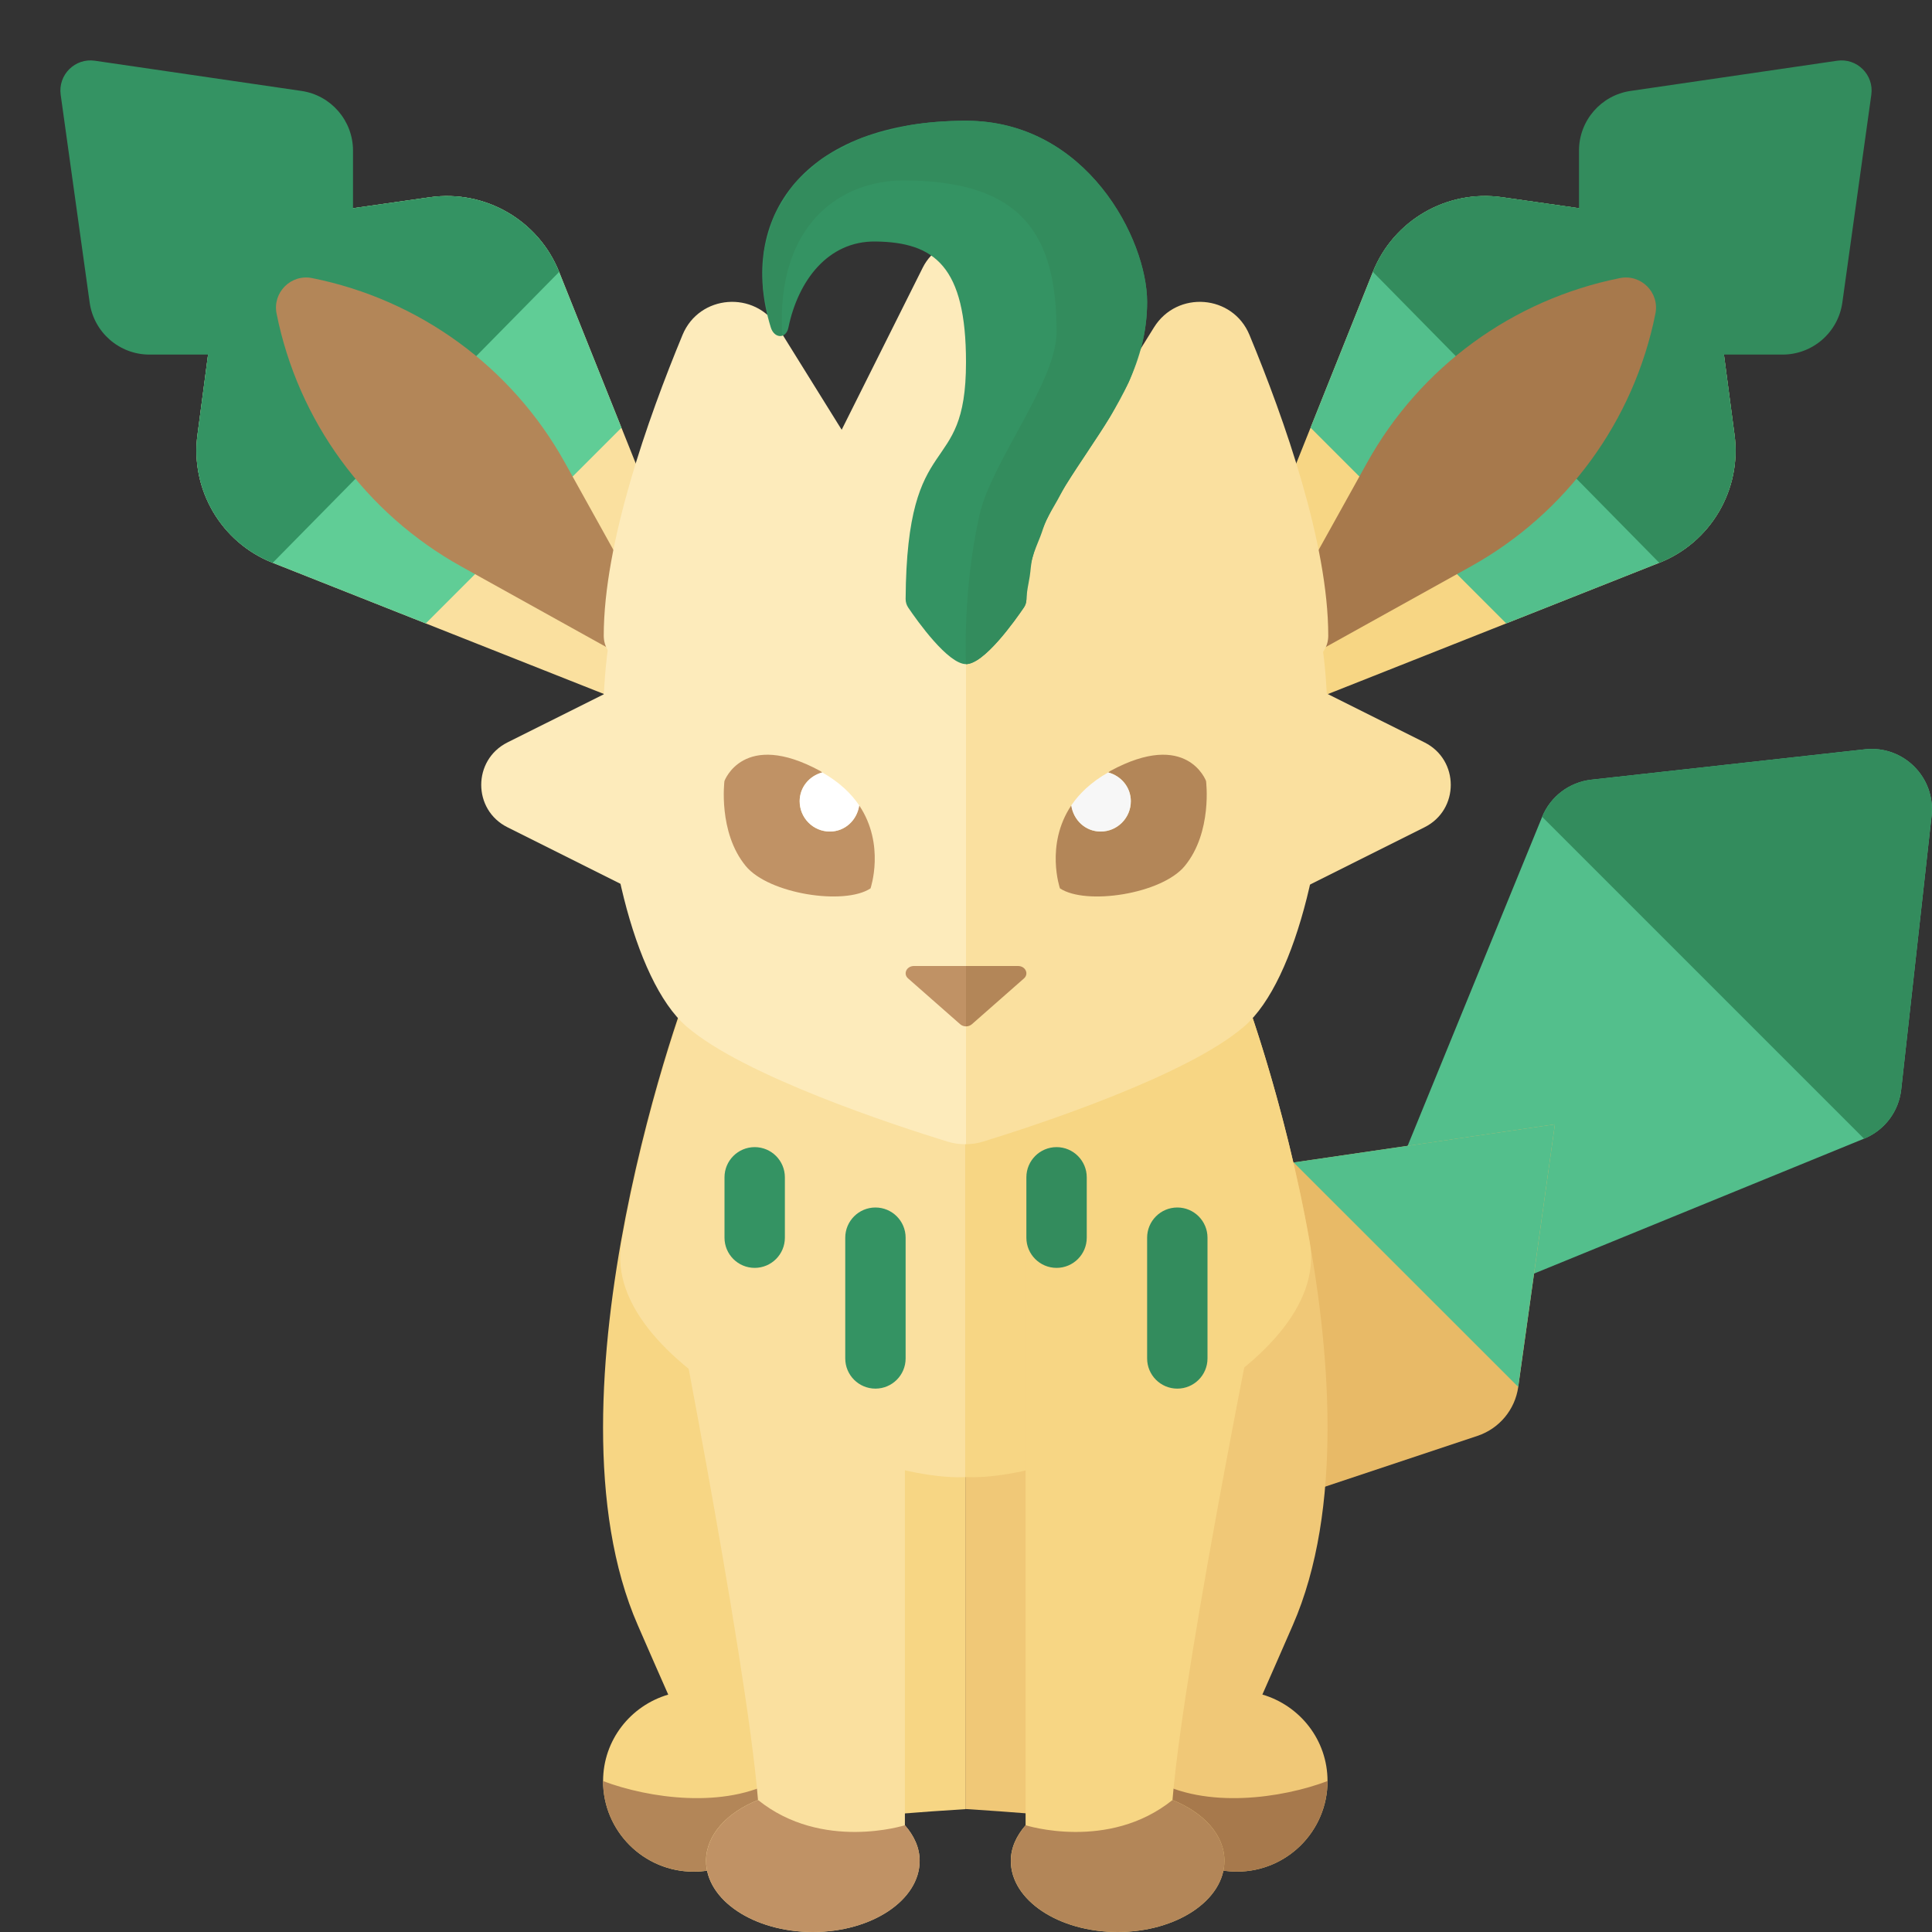 <?xml version="1.0" encoding="utf-8"?>
<!-- Generator: Adobe Illustrator 23.0.2, SVG Export Plug-In . SVG Version: 6.00 Build 0)  -->
<svg version="1.1" xmlns="http://www.w3.org/2000/svg" xmlns:xlink="http://www.w3.org/1999/xlink" x="0px" y="0px" width="32px"
	 height="32px" viewBox="0 0 32 32" enable-background="new 0 0 32 32" xml:space="preserve">
<rect x="0" y="0" width="32" height="32" fill="#333333" stroke="none"/>
<g id="labels">
</g>
<g id="icons">
	<g>
		<path fill="#FDEBBB" d="M13,9l2.284-4.568c0.295-0.59,1.137-0.59,1.432,0L19,9H13z"/>
		<g>
			<path fill="#FAE09F" d="M16.716,4.432C16.568,4.137,16.284,3.989,16,3.989V9h3L16.716,4.432z"/>
		</g>
		<g>
			<path fill="#FAE09F" d="M3.271,7.201l0.456-3.449l3.394-0.485c0.913-0.13,1.797,0.381,2.14,1.237l2.245,5.612l-1.414,1.414
				L4.517,9.322C3.664,8.985,3.15,8.11,3.271,7.201z"/>
			<path fill="#60CD96" d="M7.052,10.326L4.517,9.322C3.664,8.985,3.15,8.11,3.271,7.201l0.456-3.449l3.394-0.485
				c0.913-0.13,1.797,0.381,2.14,1.237l1.032,2.581L7.052,10.326z"/>
			<path fill="#349363" d="M4.517,9.322C3.664,8.985,3.15,8.11,3.271,7.201l0.456-3.449l3.394-0.485
				c0.913-0.13,1.797,0.381,2.14,1.237L4.517,9.322z"/>
			<path fill="#349363" d="M1.005,1.569l0.48,3.442c0.069,0.494,0.492,0.862,0.99,0.862h1.958l1.414-1.414V2.495
				c0-0.496-0.364-0.918-0.855-0.989l-3.42-0.5C1.243,0.957,0.959,1.239,1.005,1.569z"/>
			<path fill="#B38658" d="M4.581,5.194L4.581,5.194c0.355,1.776,1.473,3.307,3.056,4.187l3.868,2.149L9.356,7.662
				c-0.88-1.584-2.411-2.701-4.187-3.056l0,0C4.82,4.536,4.511,4.844,4.581,5.194z"/>
		</g>
		<g>
			<path fill="#F7D684" d="M28.729,7.201l-0.456-3.449l-3.394-0.485c-0.913-0.13-1.797,0.381-2.14,1.237l-2.245,5.612l1.414,1.414
				l5.574-2.208C28.336,8.985,28.85,8.11,28.729,7.201z"/>
			<path fill="#53BF8C" d="M24.948,10.326l2.535-1.004c0.853-0.338,1.367-1.212,1.246-2.122l-0.456-3.449l-3.394-0.485
				c-0.913-0.13-1.797,0.381-2.14,1.237l-1.032,2.581L24.948,10.326z"/>
			<path fill="#338C5D" d="M27.483,9.322c0.853-0.338,1.367-1.212,1.246-2.122l-0.456-3.449l-3.394-0.485
				c-0.913-0.13-1.797,0.381-2.14,1.237L27.483,9.322z"/>
			<path fill="#338C5D" d="M30.995,1.569l-0.48,3.442c-0.069,0.494-0.492,0.862-0.99,0.862h-1.958l-1.414-1.414V2.495
				c0-0.496,0.364-0.918,0.855-0.989l3.42-0.5C30.757,0.957,31.041,1.239,30.995,1.569z"/>
			<path fill="#A7794C" d="M27.419,5.194L27.419,5.194c-0.355,1.776-1.473,3.307-3.056,4.187l-3.868,2.149l2.149-3.868
				c0.88-1.584,2.411-2.701,4.187-3.056l0,0C27.18,4.536,27.489,4.844,27.419,5.194z"/>
		</g>
		<path fill="#53BF8C" d="M31.49,18.046l0.503-4.531c0.071-0.637-0.467-1.175-1.104-1.104l-4.531,0.503
			c-0.364,0.04-0.677,0.277-0.815,0.615l-2.709,6.626l1.414,1.414l6.626-2.709C31.214,18.722,31.45,18.41,31.49,18.046z"/>
		<path fill="#338C5D" d="M30.875,18.861c0.339-0.139,0.575-0.451,0.615-0.815l0.503-4.531c0.071-0.637-0.467-1.175-1.104-1.104
			l-4.531,0.503c-0.364,0.04-0.677,0.277-0.815,0.615L30.875,18.861z"/>
		<path fill="#E8BA67" d="M25.754,18.622l-0.607,4.35c-0.053,0.376-0.314,0.69-0.674,0.81L20.818,25l-1.414-1.414l1.219-3.658
			c0.119-0.358,0.43-0.619,0.804-0.673L25.754,18.622z"/>
		<polygon fill="#53BF8C" points="21.427,19.254 25.754,18.622 25.146,22.971 		"/>
		<path fill="#F7D684" d="M11.495,16.143c-0.105,0.157-2.606,6.948-0.93,10.778c0.192,0.439,0.355,0.815,0.503,1.147
			c-0.622,0.183-1.079,0.751-1.079,1.433c0,0.828,0.672,1.5,1.5,1.5c0.608,0,1.13-0.364,1.365-0.884
			c0.626,0.082,1.546-0.055,3.135-0.152V16.143H11.495z"/>
		<path fill="#B38658" d="M12.853,30.116C12.618,30.636,12.096,31,11.488,31c-0.828,0-1.5-0.672-1.5-1.5
			c0.755,0.285,2.018,0.468,2.873-0.021C12.861,29.846,12.853,29.927,12.853,30.116z"/>
		<path fill="#FAE09F" d="M14.988,30.232V19.593l-4.005,0.876c0,0,1.373,6.912,1.572,9.345c-0.514,0.206-0.861,0.578-0.861,1.007
			c0,0.651,0.792,1.179,1.769,1.179c0.977,0,1.769-0.528,1.769-1.179C15.233,30.605,15.14,30.406,14.988,30.232z"/>
		<path fill="#C09265" d="M14.988,30.232c0,0-1.371,0.435-2.432-0.418c-0.514,0.206-0.861,0.578-0.861,1.007
			c0,0.651,0.792,1.179,1.769,1.179c0.977,0,1.769-0.528,1.769-1.179C15.233,30.605,15.14,30.406,14.988,30.232z"/>
		<path fill="#FAE09F" d="M10.294,20.58c0.422-2.393,1.156-4.354,1.212-4.437H16v8.321C14.41,24.561,9.923,22.686,10.294,20.58z"/>
		<path fill="#F0C877" d="M20.909,28.067c0.148-0.332,0.31-0.707,0.503-1.147c1.676-3.83-0.825-10.621-0.93-10.778h-4.493v13.821
			c1.59,0.098,2.509,0.234,3.135,0.152C19.359,30.636,19.88,31,20.488,31c0.828,0,1.5-0.672,1.5-1.5
			C21.988,28.819,21.531,28.25,20.909,28.067z"/>
		<path fill="#A7794C" d="M19.123,30.116C19.359,30.636,19.88,31,20.488,31c0.828,0,1.5-0.672,1.5-1.5
			c-0.755,0.285-2.018,0.468-2.873-0.021C19.115,29.846,19.123,29.927,19.123,30.116z"/>
		<path fill="#F7D684" d="M21.694,20.58c-0.422-2.393-1.156-4.354-1.212-4.437h-4.493v8.321
			C17.578,24.561,22.065,22.686,21.694,20.58z"/>
		<path fill="#F7D684" d="M19.42,29.814c0.2-2.408,1.572-9.093,1.572-9.093l-4.005-1.128v10.639
			c-0.151,0.174-0.245,0.373-0.245,0.589c0,0.651,0.792,1.179,1.769,1.179c0.977,0,1.769-0.528,1.769-1.179
			C20.281,30.392,19.934,30.02,19.42,29.814z"/>
		<path fill="#FDEBBB" d="M15.312,7c-1.665,0-3.31,0.572-4.354,1.709c-0.423,0.461-0.704,1.025-0.824,1.639
			c-0.086,0.438-0.131,0.927-0.142,1.435C9.948,13.845,10.49,16.239,11.369,17c0.951,0.823,3.466,1.644,4.326,1.909
			c0.101,0.031,0.203,0.044,0.305,0.043V10.66V7H15.312z"/>
		<path fill="#FDEBBB" d="M12.886,5.422c-0.383-0.616-1.304-0.545-1.581,0.125C10.727,6.942,10,9.002,10,10.528
			c0,1.47,6.061,0,6.061,0L12.886,5.422z"/>
		<path fill="#FAE09F" d="M21.843,10.349c-0.12-0.614-0.401-1.178-0.824-1.639C19.976,7.571,18.33,7,16.665,7H16v11.952
			c0.094-0.001,0.188-0.014,0.281-0.043c0.86-0.265,3.377-1.086,4.328-1.909c0.879-0.761,1.421-3.155,1.377-5.217
			C21.975,11.275,21.929,10.787,21.843,10.349z"/>
		<path fill="#FAE09F" d="M19.114,5.422c0.383-0.616,1.304-0.545,1.581,0.125C21.273,6.942,22,9.002,22,10.528
			c0,1.47-6.061,0-6.061,0L19.114,5.422z"/>
		<path fill="#C09265" d="M14.231,13.34c-0.035,0.243-0.234,0.433-0.486,0.433c-0.276,0-0.5-0.225-0.5-0.502
			c0-0.233,0.161-0.42,0.375-0.477c-0.014-0.008-0.022-0.018-0.036-0.025c-1.272-0.69-1.585,0.167-1.585,0.167
			s-0.109,0.847,0.353,1.408c0.382,0.464,1.637,0.656,2.067,0.37C14.418,14.714,14.667,13.991,14.231,13.34z"/>
		<path fill="#FFFFFF" d="M13.245,13.271c0,0.277,0.224,0.502,0.5,0.502c0.252,0,0.451-0.19,0.486-0.433
			c-0.132-0.196-0.328-0.385-0.611-0.546C13.406,12.851,13.245,13.038,13.245,13.271z"/>
		<path fill="#B38658" d="M17.744,13.34c0.035,0.243,0.234,0.433,0.486,0.433c0.276,0,0.5-0.225,0.5-0.502
			c0-0.233-0.161-0.42-0.375-0.477c0.014-0.008,0.022-0.018,0.036-0.025c1.272-0.69,1.585,0.167,1.585,0.167
			s0.109,0.847-0.353,1.408c-0.382,0.464-1.637,0.656-2.067,0.37C17.556,14.714,17.308,13.991,17.744,13.34z"/>
		<path fill="#F7F7F7" d="M18.73,13.271c0,0.277-0.224,0.502-0.5,0.502c-0.252,0-0.451-0.19-0.486-0.433
			c0.132-0.196,0.328-0.385,0.611-0.546C18.569,12.851,18.73,13.038,18.73,13.271z"/>
		<g>
			<path fill="#C09265" d="M15.138,16c-0.122,0-0.184,0.13-0.097,0.206l0.862,0.758C15.93,16.988,15.965,17,16,17v-1H15.138z"/>
			<path fill="#B38658" d="M16.96,16.206C17.046,16.13,16.985,16,16.862,16H16v1c0.035,0,0.07-0.012,0.097-0.035L16.96,16.206z"/>
		</g>
		<path fill="#B38658" d="M16.988,30.232c0,0,1.371,0.435,2.432-0.418c0.514,0.206,0.861,0.578,0.861,1.007
			c0,0.651-0.792,1.179-1.769,1.179c-0.977,0-1.769-0.528-1.769-1.179C16.743,30.605,16.837,30.406,16.988,30.232z"/>
		<path fill="#349363" d="M15.044,10.065C15.015,10.023,15,9.972,15,9.922C15.018,7.017,16,7.98,16,6c0-1.586-0.518-1.988-1.5-2
			c-0.787-0.009-1.281,0.648-1.442,1.428c-0.038,0.186-0.233,0.185-0.292-0.007C12.212,3.631,13.291,2,16,2c2,0,3,1.966,3,3
			c0,1.976-1.952,2.976-1.999,4.928C17,9.975,16.986,10.021,16.96,10.06C16.814,10.275,16.301,11,16,11
			C15.702,11,15.195,10.288,15.044,10.065z"/>
		<path fill="#338C5D" d="M16.96,10.06c0.026-0.039,0.039-0.085,0.041-0.131c0.003-0.135,0.035-0.256,0.055-0.383
			c0.016-0.101,0.018-0.21,0.044-0.306c0.033-0.124,0.086-0.237,0.131-0.354c0.035-0.09,0.06-0.185,0.101-0.271
			c0.053-0.112,0.119-0.218,0.18-0.326c0.048-0.085,0.09-0.172,0.141-0.255c0.117-0.188,0.24-0.373,0.364-0.559
			c0.01-0.015,0.019-0.03,0.029-0.045c0.114-0.171,0.227-0.341,0.333-0.515c0.06-0.098,0.109-0.202,0.164-0.303
			c0.05-0.094,0.107-0.184,0.151-0.281c0.064-0.139,0.107-0.288,0.154-0.436c0.021-0.066,0.052-0.126,0.068-0.194
			C18.969,5.479,19,5.247,19,5c0-1.034-1-3-3-3c-0.342,0-0.657,0.027-0.947,0.076c-0.1,0.017-0.18,0.051-0.274,0.073
			c-0.178,0.042-0.362,0.08-0.518,0.141C14.164,2.327,14.089,2.38,14,2.424c-0.128,0.064-0.264,0.122-0.374,0.198
			c-0.081,0.056-0.14,0.126-0.211,0.188c-0.092,0.081-0.193,0.157-0.268,0.248c-0.06,0.072-0.098,0.154-0.148,0.231
			c-0.061,0.095-0.13,0.187-0.176,0.289c-0.037,0.084-0.053,0.176-0.08,0.265c-0.032,0.107-0.071,0.211-0.088,0.323
			c-0.014,0.094-0.007,0.194-0.01,0.291c-0.003,0.115-0.014,0.227-0.002,0.345c0.01,0.101,0.04,0.205,0.061,0.309
			c0.023,0.111,0.041,0.222,0.077,0.335c0.041,0.093,0.111,0.126,0.174,0.106c-0.104-1.894,1.021-2.563,2.006-2.563
			c1.995,0,2.539,0.925,2.539,2.512c0,0.823-1.077,2.143-1.276,3.027C15.939,9.789,16,11,16,11C16.301,11,16.814,10.275,16.96,10.06
			z"/>
		<path fill="#FDEBBB" d="M11,11l-2.595,1.297c-0.579,0.29-0.579,1.116,0,1.405L11,15V11z"/>
		<path fill="#FAE09F" d="M21,11l2.595,1.297c0.579,0.29,0.579,1.116,0,1.405L21,15V11z"/>
		<path fill="#349363" d="M14.5,23L14.5,23c-0.276,0-0.5-0.224-0.5-0.5v-2c0-0.276,0.224-0.5,0.5-0.5h0c0.276,0,0.5,0.224,0.5,0.5v2
			C15,22.776,14.776,23,14.5,23z"/>
		<path fill="#338C5D" d="M19.5,23L19.5,23c-0.276,0-0.5-0.224-0.5-0.5v-2c0-0.276,0.224-0.5,0.5-0.5l0,0c0.276,0,0.5,0.224,0.5,0.5
			v2C20,22.776,19.776,23,19.5,23z"/>
		<path fill="#349363" d="M12.5,21L12.5,21c-0.276,0-0.5-0.224-0.5-0.5v-1c0-0.276,0.224-0.5,0.5-0.5h0c0.276,0,0.5,0.224,0.5,0.5v1
			C13,20.776,12.776,21,12.5,21z"/>
		<path fill="#338C5D" d="M17.5,21L17.5,21c-0.276,0-0.5-0.224-0.5-0.5v-1c0-0.276,0.224-0.5,0.5-0.5l0,0c0.276,0,0.5,0.224,0.5,0.5
			v1C18,20.776,17.776,21,17.5,21z"/>
	</g>
</g>
</svg>
